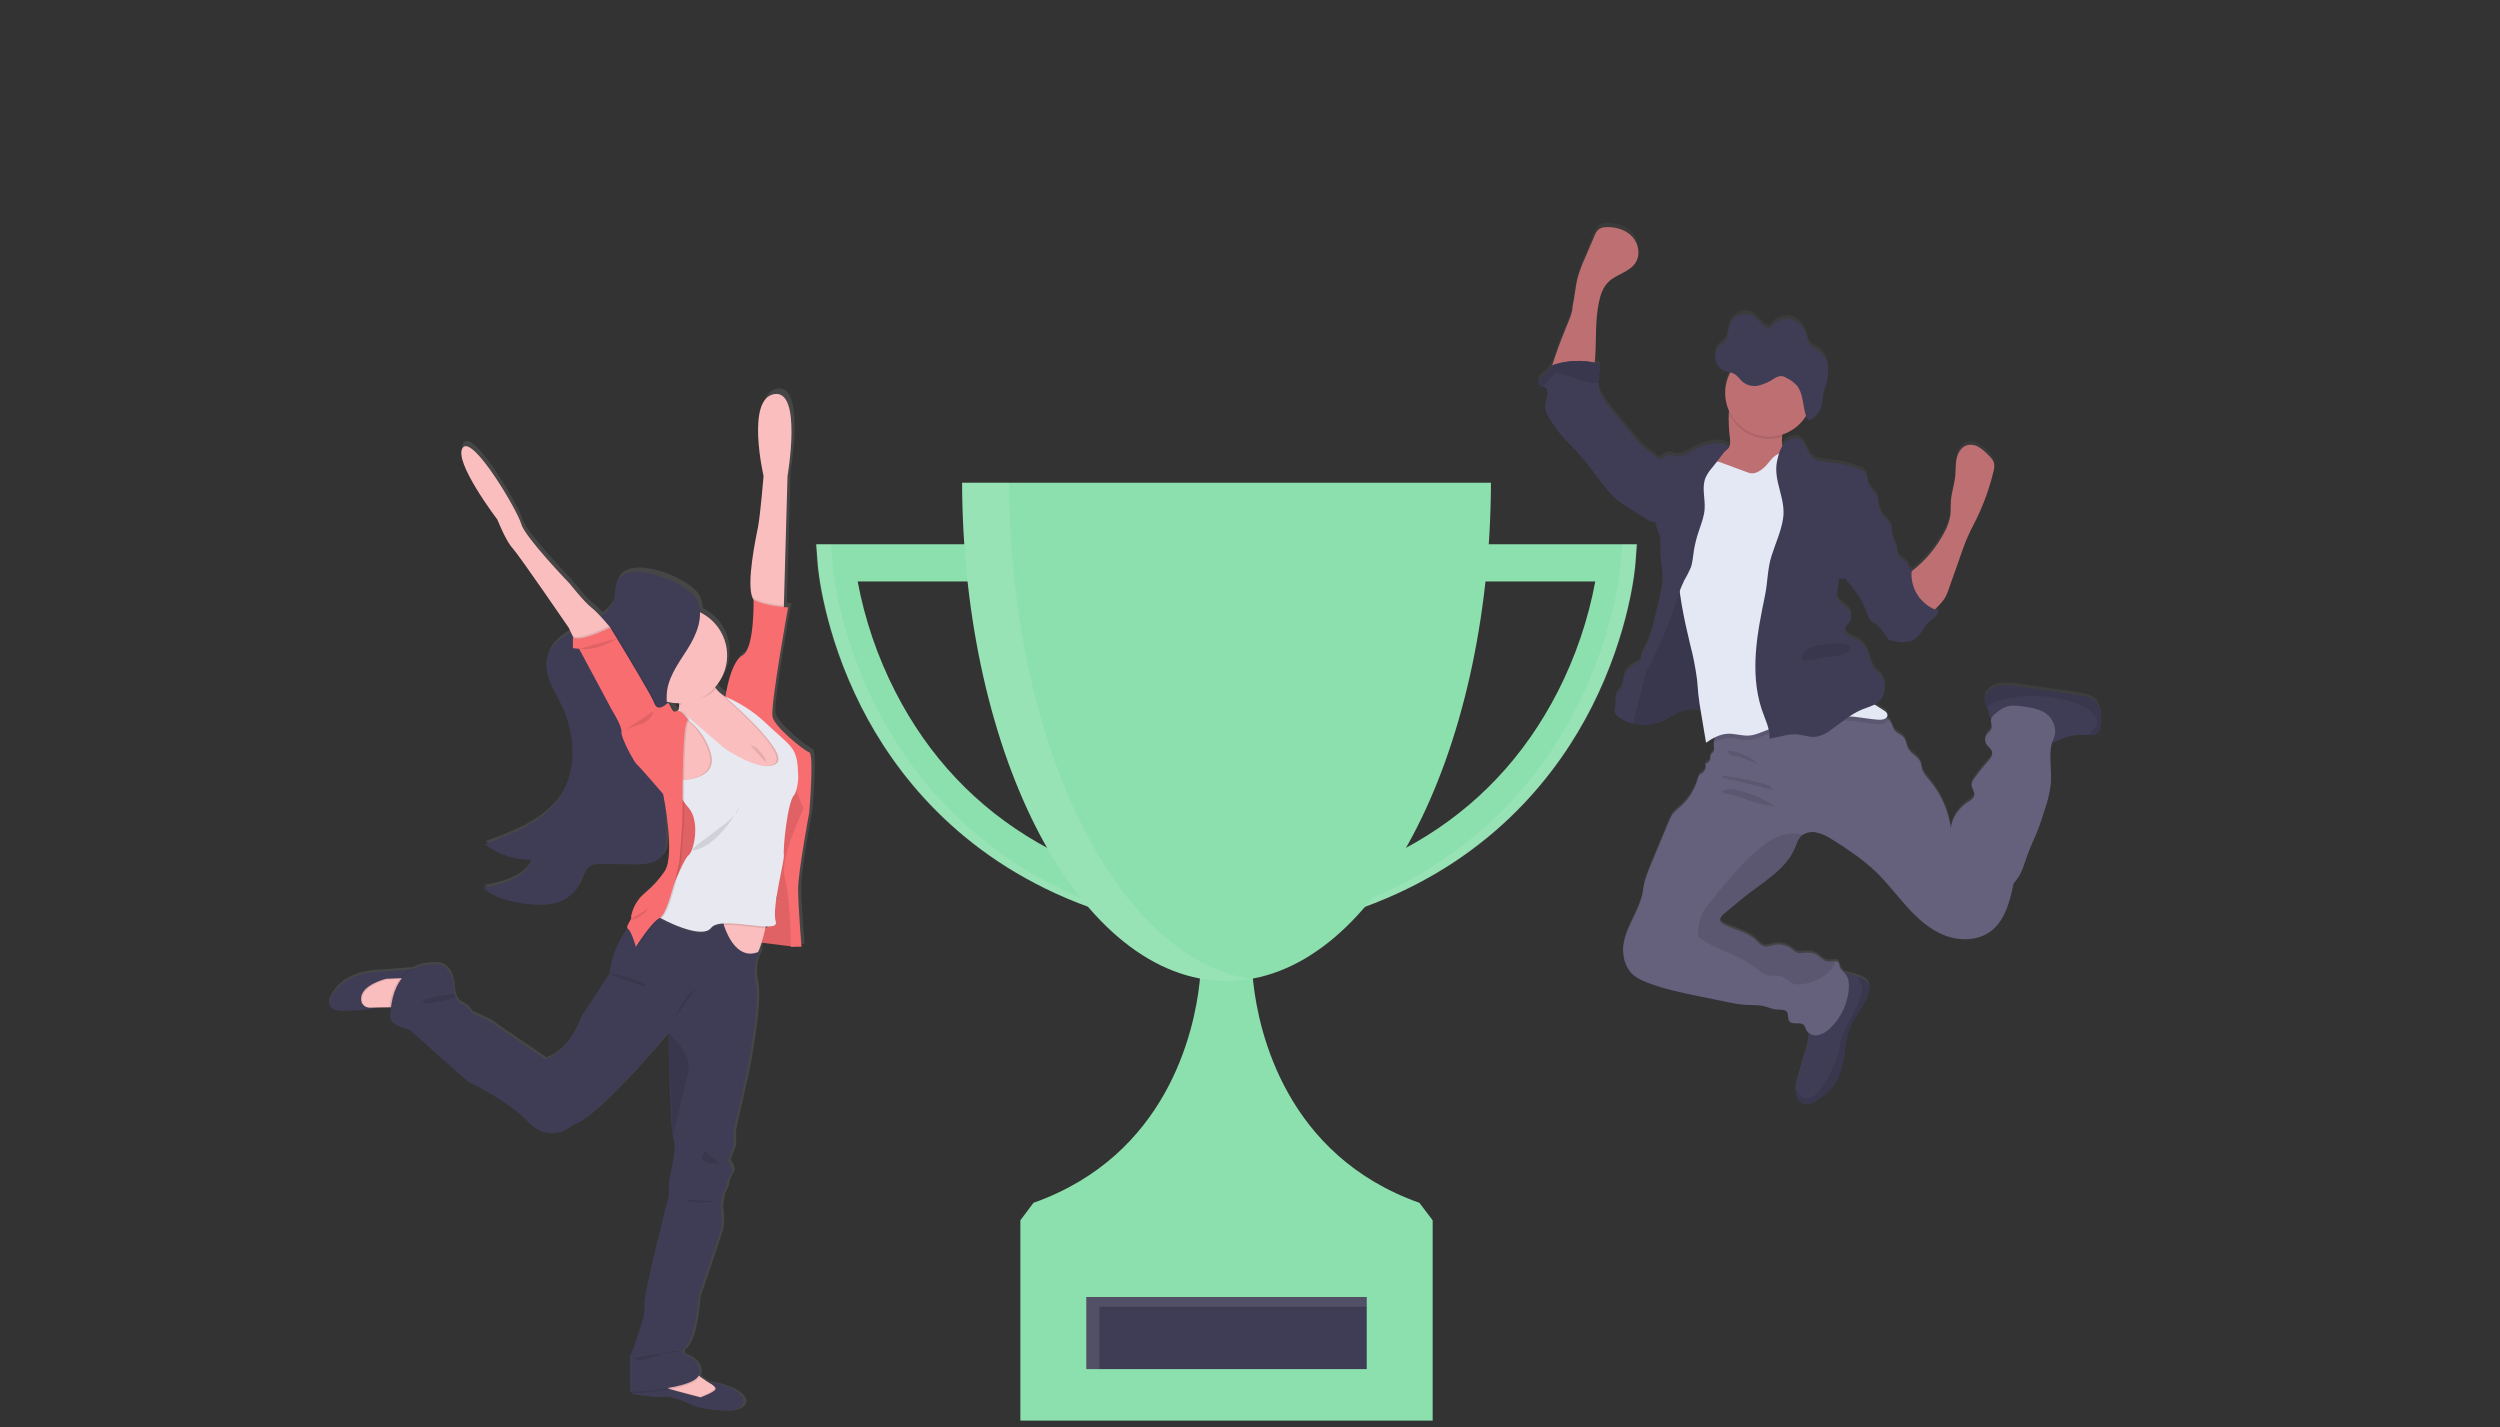<svg width="1144" height="653" viewBox="0 0 1144 653" fill="none" xmlns="http://www.w3.org/2000/svg">
<rect x="0" y="0" width="1144" height="653" fill="#333333" stroke="none"/>
<g id="undraw_winners_ao2o 1">
<g id="boy">
<path id="Vector" d="M958.536 319.433C957.107 318.335 955.432 317.601 953.656 317.293C951.786 316.863 949.876 316.593 947.976 316.293L923.356 312.743C920.871 312.282 918.336 312.147 915.816 312.343C914.552 312.447 913.321 312.801 912.195 313.384C911.069 313.968 910.07 314.77 909.256 315.743C908.523 316.648 908.12 317.778 908.116 318.943C908.253 320.116 908.635 321.247 909.236 322.263C909.475 322.738 909.678 323.229 909.846 323.733C910.082 324.864 910.376 325.982 910.726 327.083C910.835 327.321 910.977 327.543 911.146 327.743C911.151 327.8 911.151 327.856 911.146 327.913C910.876 329.293 911.746 330.733 911.356 332.063C911.016 333.203 909.906 333.893 909.206 334.843C908.739 335.517 908.481 336.313 908.463 337.133C908.445 337.953 908.669 338.759 909.106 339.453C909.856 340.613 911.216 341.403 911.606 342.733C912.116 344.483 910.736 346.173 909.506 347.523C907.243 350.008 905.152 352.644 903.246 355.413C902.711 356.094 902.366 356.905 902.246 357.763C902.136 359.503 903.806 361.033 903.516 362.763C903.286 364.123 901.956 364.953 900.806 365.763C896.556 368.563 893.146 373.063 892.806 378.153C891.715 370.055 888.36 362.429 883.126 356.153C881.696 354.433 880.126 352.703 879.536 350.523C879.316 349.653 879.276 348.723 878.976 347.883C877.976 345.233 874.796 344.093 873.406 341.653C872.406 339.933 872.406 337.723 871.166 336.213C869.926 334.703 867.976 334.363 866.906 332.903C866.372 331.914 865.917 330.884 865.546 329.823C865.098 328.958 864.466 328.2 863.696 327.603C863.549 327.485 863.395 327.375 863.236 327.273C863.402 327.124 863.535 326.943 863.627 326.739C863.718 326.536 863.766 326.316 863.766 326.093C863.766 324.923 862.606 324.153 861.596 323.573C860.296 322.833 859.026 322.033 857.786 321.203C859.139 320.573 860.311 319.614 861.196 318.413C862.306 316.622 862.765 314.503 862.496 312.413C862.428 310.726 861.798 309.111 860.706 307.823C860.076 307.153 859.286 306.673 858.626 306.043C856.916 304.373 856.336 301.903 855.626 299.623C854.686 296.623 853.216 293.473 850.476 291.883C849.156 291.113 847.616 290.753 846.326 289.943C845.036 289.133 843.956 287.603 844.406 286.133C844.706 285.133 845.636 284.443 846.266 283.593C847.018 282.494 847.307 281.143 847.069 279.832C846.831 278.522 846.087 277.358 844.996 276.593C844.256 276.123 843.346 275.713 843.196 274.853C842.617 274.703 842.093 274.392 841.682 273.957C841.272 273.522 840.993 272.98 840.876 272.393C840.651 271.217 840.651 270.009 840.876 268.833C841.136 266.973 841.393 265.12 841.646 263.273C842.087 263.456 842.559 263.55 843.036 263.55C843.513 263.55 843.986 263.456 844.426 263.273C845.292 264.677 846.297 265.991 847.426 267.193C850.471 270.789 852.843 274.905 854.426 279.343C854.996 280.943 855.576 282.733 857.056 283.583C857.566 283.873 858.146 284.023 858.646 284.333C859.263 284.763 859.792 285.306 860.206 285.933C861.406 287.523 862.606 289.103 863.796 290.693L863.856 290.933C863.889 291.074 863.943 291.209 864.016 291.333C864.238 291.582 864.545 291.739 864.876 291.773C868.556 292.623 872.686 293.403 875.876 291.393C878.756 289.593 880.016 286.033 882.456 283.653C884.186 281.963 886.636 280.653 887.126 278.273C886.542 278.093 885.968 277.883 885.406 277.643C885.906 277.143 886.406 276.563 887.086 275.903C888.074 274.936 888.965 273.874 889.746 272.733C890.59 271.325 891.262 269.821 891.746 268.253C893.673 262.76 895.606 257.263 897.546 251.763C898.466 249.163 899.386 246.543 900.546 244.013C901.746 241.273 903.166 238.643 904.476 235.953C907.857 228.957 910.466 221.614 912.256 214.053C912.574 213.021 912.679 211.936 912.566 210.863C912.286 209.133 910.976 207.773 909.726 206.543C908.469 205.182 907.037 203.995 905.466 203.013C904.678 202.523 903.799 202.194 902.883 202.046C901.966 201.899 901.029 201.935 900.126 202.153C897.566 202.903 895.956 205.523 895.366 208.153C894.776 210.783 894.996 213.493 894.746 216.153C894.386 220.003 893.066 223.723 892.746 227.583C892.576 229.813 892.746 232.073 892.476 234.303C891.984 237.221 890.968 240.027 889.476 242.583C886.233 248.68 881.843 254.092 876.546 258.523C875.936 259.033 875.306 259.523 874.706 260.073C874.706 259.643 874.776 259.203 874.836 258.773C874.401 258.886 873.976 259.037 873.566 259.223C873.617 258.718 873.566 258.208 873.416 257.723C872.616 255.333 869.056 254.723 868.416 252.293C868.31 251.692 868.253 251.083 868.246 250.473C868.036 248.343 866.586 246.543 866.086 244.473C865.626 242.563 865.976 240.473 865.086 238.703C864.328 237.596 863.434 236.588 862.426 235.703C861.225 234.331 860.359 232.698 859.896 230.933C859.766 230.443 859.646 229.933 859.506 229.443C859.658 228.333 859.535 227.203 859.146 226.153C858.236 223.893 855.886 222.443 855.036 220.153C854.376 218.373 854.666 216.153 853.416 214.773C852.752 214.114 851.939 213.623 851.046 213.343C846.47 211.561 841.667 210.426 836.776 209.973C834.036 209.723 831.016 209.583 829.056 207.653C826.766 205.413 826.656 201.383 823.976 199.653C821.616 198.123 818.276 199.253 816.446 201.403C816.171 201.719 815.917 202.053 815.686 202.403C815.352 201.063 815.281 199.67 815.476 198.303C815.476 197.963 815.546 197.613 815.576 197.303C820.092 195.827 823.934 192.793 826.416 188.743C826.416 188.743 826.416 188.743 826.416 188.803L826.536 189.113C826.826 189.843 827.286 190.543 827.966 190.623C828.419 190.618 828.856 190.459 829.206 190.173C829.81 189.754 830.366 189.271 830.866 188.733C831.12 188.453 831.36 188.163 831.586 187.863C832.047 187.238 832.443 186.568 832.766 185.863C833.263 184.802 833.6 183.673 833.766 182.513C833.946 181.353 833.966 180.163 834.166 179.003C834.353 178.105 834.597 177.22 834.896 176.353C834.996 176.063 835.096 175.773 835.186 175.483C835.276 175.193 835.406 174.803 835.506 174.483C836.132 172.426 836.469 170.292 836.506 168.143C836.506 167.783 836.506 167.423 836.506 167.063C836.47 165.66 836.154 164.279 835.577 162.999C835 161.72 834.174 160.569 833.146 159.613C831.426 158.203 829.146 157.613 827.886 155.703C827.066 154.423 826.886 152.773 826.406 151.273C825.888 149.478 824.876 147.864 823.487 146.614C822.098 145.365 820.386 144.529 818.546 144.203C816.331 143.96 814.106 144.572 812.326 145.913L812.186 146.023C811.195 146.78 810.354 147.716 809.706 148.783C808.385 148.419 807.175 147.732 806.186 146.783C805.186 145.853 804.416 144.683 803.406 143.783C802.462 142.919 801.304 142.323 800.051 142.06C798.799 141.796 797.499 141.873 796.286 142.283C795.037 142.783 793.925 143.572 793.04 144.586C792.155 145.599 791.524 146.808 791.196 148.113C790.646 150.173 790.746 152.543 789.596 154.263C788.706 155.603 787.246 156.263 786.226 157.483C785.593 158.255 785.16 159.173 784.966 160.153C784.845 160.701 784.788 161.262 784.796 161.823C784.796 162.073 784.796 162.323 784.856 162.563C784.856 162.563 784.856 162.643 784.856 162.683C784.892 162.957 784.949 163.228 785.026 163.493C785.311 164.507 785.82 165.443 786.516 166.233C787.176 166.989 788.001 167.584 788.926 167.973C789.305 168.12 789.692 168.244 790.086 168.343L791.276 168.613L791.696 168.713C790.26 171.409 789.463 174.399 789.366 177.453C789.269 180.506 789.874 183.541 791.136 186.323C791.136 186.603 791.066 186.883 791.036 187.163C790.873 191.101 791.047 195.045 791.556 198.953C791.696 200.503 791.776 202.213 790.826 203.443C790.394 203.927 789.907 204.36 789.376 204.733C789.916 204.033 790.466 203.343 791.026 202.653C789.616 201.233 787.386 201.053 785.386 201.193C781.516 201.482 777.758 202.63 774.386 204.553C772.146 205.843 769.846 207.553 767.286 207.253C765.776 207.083 764.286 206.253 762.816 206.653C761.99 206.991 761.218 207.449 760.526 208.013C759.979 208.405 759.319 208.609 758.646 208.593C757.076 206.663 754.646 205.353 752.766 203.783C750.627 201.878 748.668 199.779 746.916 197.513C743.676 193.603 740.446 189.683 737.266 185.733C734.586 182.413 731.836 178.823 731.366 174.573C731.318 174.151 731.295 173.727 731.296 173.303C731.361 171.284 731.616 169.275 732.056 167.303C732.175 166.827 732.175 166.329 732.056 165.853C731.756 164.853 730.606 164.483 729.616 164.263C729.746 163.493 729.836 162.703 729.886 161.953C730.446 153.353 729.836 144.613 731.656 136.193C732.346 132.953 733.476 129.673 735.806 127.323C739.456 123.633 745.566 122.743 748.366 118.373C750.706 114.733 749.776 109.583 746.836 106.373C743.896 103.163 739.366 101.853 735.056 102.013C733.847 101.971 732.653 102.292 731.626 102.933C730.667 103.785 729.949 104.875 729.546 106.093L725.256 116.523C724.013 119.238 722.963 122.039 722.116 124.903C720.916 129.283 720.646 133.903 719.696 138.323C719.696 141.723 717.506 145.963 716.306 149.093C714.966 152.613 713.516 156.093 712.306 159.683C712.006 160.583 710.956 163.253 710.306 165.683C710.061 165.826 709.832 165.997 709.626 166.193C709.104 166.862 708.63 167.567 708.206 168.303C707.296 169.503 705.816 170.143 704.816 171.303C703.816 172.463 703.606 174.593 704.996 175.173C705.278 175.268 705.57 175.332 705.866 175.363C706.048 175.378 706.229 175.408 706.406 175.453C707.906 175.873 708.496 177.763 708.276 179.323C708.056 180.883 707.276 182.323 707.146 183.883C706.876 186.643 708.496 189.213 710.056 191.533C711.671 194.048 713.455 196.45 715.396 198.723C716.806 200.303 718.396 201.723 719.816 203.243C725.226 208.803 729.526 215.303 734.386 221.343C736.135 223.623 738.123 225.708 740.316 227.563C741.749 228.683 743.248 229.715 744.806 230.653L753.166 235.953C754.114 236.648 755.187 237.154 756.326 237.443C756.698 237.493 757.075 237.493 757.446 237.443C757.496 237.693 757.536 237.933 757.596 238.183C758.246 240.803 759.676 243.183 759.836 245.853C759.996 248.523 759.756 251.253 759.946 253.953C760.126 256.443 760.676 258.953 760.816 261.403C761.096 266.123 759.936 270.783 758.816 275.403C757.126 282.163 756.106 289.063 752.816 295.193C751.896 296.883 750.816 298.603 750.816 300.533C750.816 300.763 750.816 301.003 750.876 301.233L749.376 302.083C748.936 302.333 748.496 302.583 748.096 302.843C746.196 304.083 744.166 305.453 743.386 307.593C742.756 309.323 743.046 311.303 742.286 312.983C742.25 313.058 742.21 313.132 742.166 313.203C741.366 314.763 739.776 315.923 739.416 317.633C739.146 318.943 739.666 320.333 739.416 321.633C739.416 321.633 739.416 321.633 739.416 321.683C739.189 322.336 739.008 323.004 738.876 323.683C738.866 323.905 738.886 324.127 738.936 324.343C739.127 325.101 739.546 325.781 740.136 326.293C740.496 326.639 740.888 326.95 741.306 327.223C741.733 327.503 742.173 327.763 742.626 328.003L742.886 328.143C743.266 328.343 743.646 328.533 744.036 328.713L744.296 328.823C744.746 329.023 745.206 329.203 745.666 329.363L745.986 329.463C746.346 329.583 746.716 329.693 747.086 329.783L747.336 329.863L747.566 329.913L748.566 330.123L748.936 330.193C749.376 330.266 749.826 330.326 750.286 330.373H750.686C751.026 330.373 751.356 330.423 751.686 330.433H752.156C752.506 330.433 752.846 330.433 753.156 330.433H753.516C753.986 330.433 754.456 330.363 754.926 330.303H755.076C755.496 330.243 755.916 330.173 756.336 330.083L756.656 330.013C757.046 329.923 757.436 329.833 757.826 329.713L758.036 329.653C758.506 329.513 758.976 329.363 759.436 329.183C761.028 328.529 762.572 327.764 764.056 326.893C765.056 326.343 766.056 325.783 767.056 325.273C767.798 324.899 768.559 324.565 769.336 324.273C771.228 323.465 773.285 323.122 775.336 323.273C776.349 323.411 777.351 323.615 778.336 323.883C778.336 323.993 778.336 324.103 778.336 324.213C779.15 329.013 779.953 333.813 780.746 338.613C782.055 337.671 783.44 336.838 784.886 336.123C784.616 336.848 784.438 337.604 784.356 338.373C784.296 338.968 784.296 339.568 784.356 340.163C784.446 341.113 784.646 342.163 784.076 342.913C783.726 343.373 783.076 343.633 782.886 344.153C782.747 344.685 782.713 345.238 782.786 345.783C782.745 346.405 782.482 346.991 782.046 347.435C781.609 347.879 781.027 348.152 780.406 348.203C780.693 349.008 780.699 349.886 780.425 350.695C780.151 351.504 779.613 352.198 778.896 352.663C778.478 352.864 778.088 353.12 777.736 353.423C777.394 353.865 777.164 354.383 777.066 354.933C775.745 359.885 773.027 364.353 769.236 367.803C767.814 368.92 766.517 370.188 765.366 371.583C764.655 372.664 764.068 373.821 763.616 375.033C760.95 381.553 758.243 388.076 755.496 394.603C753.976 398.253 752.496 401.963 752.016 405.893C750.816 416.673 741.216 425.813 743.016 436.513C743.38 439.186 744.458 441.711 746.136 443.823C748.136 446.233 751.136 447.613 754.136 448.733C761.846 451.733 769.976 453.373 778.076 455.023L790.796 457.633C793.292 458.207 795.825 458.608 798.376 458.833C801.446 459.043 804.596 458.753 807.586 459.533C809.436 460.013 811.206 460.903 813.116 461.003C814.756 461.093 816.776 460.743 817.746 462.083C818.716 463.423 817.966 465.193 818.886 466.383C820.366 468.273 823.976 466.383 825.586 468.163C826.026 468.847 826.363 469.591 826.586 470.373C826.831 470.856 827.171 471.285 827.586 471.633C827.684 472.197 827.724 472.77 827.706 473.343C827.498 475.665 827.014 477.955 826.266 480.163C825.066 484.223 823.87 488.286 822.676 492.353C822.221 493.789 821.886 495.261 821.676 496.753C821.601 497.478 821.601 498.208 821.676 498.933C821.886 501.143 823.156 503.423 825.266 504.143C826.903 504.576 828.644 504.361 830.126 503.543C831.557 502.796 832.899 501.89 834.126 500.843C836.34 499.168 838.286 497.165 839.896 494.903C844.896 487.423 843.276 477.303 846.786 469.033C849.116 463.513 853.656 459.033 855.166 453.213C855.52 452.106 855.561 450.922 855.286 449.793C854.656 447.793 852.526 446.653 850.536 445.933H850.446C848.812 445.351 847.142 444.873 845.446 444.503C845.026 444.413 844.596 444.343 844.166 444.273C843.215 443.499 842.458 442.512 841.956 441.393C841.878 440.798 841.72 440.216 841.486 439.663C841.327 439.425 841.114 439.228 840.863 439.089C840.613 438.949 840.333 438.872 840.046 438.863C839.046 438.763 837.706 439.123 836.616 439.043C834.386 438.883 832.906 436.693 830.906 435.683C828.906 434.673 826.736 434.923 824.606 435.073C823.844 435.177 823.07 435.13 822.326 434.933C821.438 434.524 820.626 433.966 819.926 433.283C818.695 432.325 817.259 431.667 815.73 431.36C814.201 431.052 812.621 431.105 811.116 431.513C810.159 431.899 809.146 432.129 808.116 432.193C806.166 432.083 804.786 430.343 803.346 429.023C799.406 425.413 793.796 424.463 789.016 422.093C788.285 421.821 787.675 421.296 787.296 420.613C786.746 419.253 787.986 417.893 789.106 416.963L797.326 410.133C806.326 402.653 817.576 397.023 821.756 386.053C822.192 384.582 822.868 383.194 823.756 381.943C824.08 381.561 824.453 381.225 824.866 380.943C826.685 379.765 828.888 379.335 831.016 379.743C833.61 380.323 836.067 381.396 838.256 382.903C841.836 385.07 845.32 387.403 848.706 389.903C852.061 392.3 855.251 394.92 858.256 397.743C863.506 402.743 867.876 408.673 872.766 414.063C877.656 419.453 883.246 424.483 890.036 427.063C896.826 429.643 905.036 429.533 910.866 425.203C917.596 420.203 919.756 411.263 921.456 403.063C925.206 399.443 926.336 393.933 928.166 389.063C929.316 385.973 930.786 383.063 932.026 379.983C933.506 376.363 934.666 372.623 935.826 368.893C937.141 365.147 938.033 361.267 938.486 357.323C938.966 351.093 937.296 344.463 939.046 338.613C941.356 338.103 943.456 336.803 945.726 336.043C949.106 334.933 952.726 335.113 956.306 335.133H956.536C957.77 335.264 959.011 334.971 960.056 334.303C961.256 333.303 961.446 331.593 961.506 330.043C961.646 326.213 961.406 321.913 958.536 319.433ZM813.646 148.853C812.82 149.058 811.964 149.118 811.116 149.033L813.646 148.853Z" fill="url(#paint0_linear)"/>
<path id="Vector_2" d="M817.586 212.113C816.375 213.141 814.956 213.895 813.426 214.323L806.336 216.863C802.486 218.243 798.466 219.633 794.406 219.133C792.136 218.853 782.406 217.423 780.936 215.653C778.696 212.913 786.546 208.883 789.226 206.573C789.834 206.136 790.396 205.641 790.906 205.093C791.906 203.873 791.776 202.163 791.636 200.623C791.128 196.722 790.954 192.784 791.116 188.853C791.194 187.916 791.328 186.984 791.516 186.063C792.516 181.463 796.796 183.143 800.176 184.363C804.245 185.685 808.179 187.389 811.926 189.453C813.068 190.041 814.06 190.883 814.826 191.913C816.306 194.153 815.716 197.093 815.476 199.913C815.266 202.103 815.276 204.203 816.646 205.793C817.336 206.401 817.968 207.07 818.536 207.793C818.856 208.521 818.937 209.331 818.766 210.108C818.595 210.884 818.182 211.587 817.586 212.113Z" fill="#BE6F72"/>
<path id="Vector_3" d="M719.646 140.043C720.646 135.613 720.866 131.043 722.066 126.653C722.913 123.799 723.963 121.008 725.206 118.303L729.616 108.013C730.02 106.798 730.737 105.711 731.696 104.863C732.725 104.226 733.917 103.906 735.126 103.943C739.436 103.783 743.966 105.123 746.906 108.293C749.846 111.463 750.776 116.593 748.436 120.223C745.636 124.593 739.526 125.473 735.876 129.153C733.546 131.503 732.416 134.773 731.726 138.003C729.906 146.403 730.516 155.113 729.956 163.693C729.776 166.363 729.256 169.413 726.956 170.793C725.566 171.474 724.02 171.774 722.476 171.663L715.916 171.773C714.816 171.773 710.826 172.463 710.096 171.633C708.816 170.183 711.736 162.963 712.266 161.353C713.446 157.783 714.896 154.303 716.266 150.793C717.456 147.663 719.646 143.433 719.646 140.043Z" fill="#BE6F72"/>
<path id="Vector_4" d="M855.096 454.203C853.586 459.983 849.046 464.483 846.716 469.993C843.206 478.243 844.786 488.333 839.826 495.793C838.217 498.059 836.272 500.065 834.056 501.743C832.828 502.787 831.487 503.69 830.056 504.433C828.574 505.251 826.833 505.466 825.196 505.033C823.086 504.313 821.816 502.033 821.606 499.833C821.531 499.112 821.531 498.384 821.606 497.663C821.816 496.174 822.151 494.706 822.606 493.273C823.806 489.226 825.003 485.173 826.196 481.113C826.943 478.911 827.426 476.629 827.636 474.313C827.766 471.793 826.166 468.513 826.846 466.163C827.156 465.103 828.316 464.163 828.846 463.273C829.599 461.992 830.177 460.617 830.566 459.183C831.386 456.393 831.946 453.413 833.666 451.063C834.788 449.669 836.101 448.441 837.566 447.413C838.647 446.465 839.914 445.753 841.286 445.323C842.617 445.089 843.984 445.154 845.286 445.513C846.983 445.875 848.653 446.35 850.286 446.933H850.376C852.376 447.653 854.496 448.763 855.126 450.783C855.432 451.904 855.422 453.088 855.096 454.203Z" fill="#3F3D56"/>
<path id="Vector_5" d="M961.496 331.263C961.436 332.813 961.246 334.543 960.046 335.513C959.001 336.181 957.76 336.474 956.526 336.343H956.256C952.686 336.343 949.056 336.143 945.676 337.253C943.106 338.103 940.746 339.663 938.066 339.973C934.376 340.393 930.906 338.373 927.636 336.613C924.557 334.954 921.397 333.452 918.166 332.113C916.046 331.243 911.716 330.683 910.696 328.363C910.347 327.265 910.053 326.15 909.816 325.023C909.648 324.519 909.445 324.028 909.206 323.553C908.606 322.54 908.225 321.412 908.086 320.243C908.09 319.078 908.492 317.948 909.226 317.043C910.042 316.077 911.041 315.282 912.165 314.704C913.289 314.126 914.516 313.775 915.776 313.673C918.296 313.477 920.831 313.612 923.316 314.073L947.936 317.613C949.836 317.883 951.746 318.153 953.616 318.613C955.392 318.921 957.067 319.655 958.496 320.753C961.406 323.193 961.646 327.483 961.496 331.263Z" fill="#3F3D56"/>
<path id="Vector_6" d="M939.856 337.663C936.856 343.993 939.016 351.483 938.476 358.483C938.023 362.417 937.131 366.288 935.816 370.023C934.656 373.743 933.496 377.473 932.016 381.083C930.776 384.083 929.306 387.083 928.156 390.143C926.326 395.023 925.156 400.513 921.446 404.143C919.746 412.323 917.586 421.263 910.856 426.223C905.006 430.543 896.856 430.693 890.026 428.083C883.196 425.473 877.646 420.473 872.756 415.083C867.866 409.693 863.496 403.823 858.246 398.803C855.237 395.979 852.04 393.363 848.676 390.973C845.29 388.513 841.806 386.2 838.226 384.033C836.035 382.533 833.578 381.464 830.986 380.883C828.858 380.475 826.655 380.905 824.836 382.083C824.423 382.365 824.05 382.701 823.726 383.083C822.836 384.329 822.16 385.715 821.726 387.183C817.526 398.123 806.256 403.743 797.256 411.203L789.036 418.013C787.916 418.943 786.676 420.303 787.226 421.653C787.605 422.336 788.215 422.861 788.946 423.133C793.726 425.493 799.336 426.443 803.276 430.043C804.716 431.363 806.096 433.103 808.046 433.203C809.076 433.143 810.089 432.916 811.046 432.533C812.551 432.126 814.129 432.073 815.658 432.378C817.186 432.684 818.623 433.339 819.856 434.293C820.556 434.976 821.368 435.534 822.256 435.943C823 436.14 823.774 436.187 824.536 436.083C826.666 435.933 828.926 435.743 830.836 436.693C832.746 437.643 834.316 439.883 836.546 440.043C837.636 440.123 838.936 439.763 839.976 439.863C840.263 439.872 840.543 439.949 840.793 440.089C841.044 440.228 841.257 440.425 841.416 440.663C841.65 441.213 841.808 441.791 841.886 442.383C842.296 443.793 843.676 444.653 844.576 445.813C845.956 447.593 846.156 450.013 846.016 452.263C845.563 459.298 842.428 465.892 837.256 470.683C835.788 472.184 833.916 473.226 831.866 473.683C830.84 473.898 829.772 473.784 828.814 473.359C827.856 472.934 827.056 472.218 826.526 471.313C826.303 470.534 825.966 469.793 825.526 469.113C823.916 467.343 820.306 469.223 818.826 467.333C817.906 466.153 818.566 464.263 817.686 463.043C816.806 461.823 814.686 462.043 813.056 461.973C811.146 461.873 809.376 460.973 807.526 460.503C804.526 459.723 801.386 460.013 798.316 459.803C795.765 459.578 793.232 459.177 790.736 458.603L778.016 456.003C769.916 454.353 761.786 452.683 754.076 449.733C751.126 448.613 748.156 447.233 746.076 444.833C744.4 442.724 743.322 440.202 742.956 437.533C741.146 426.863 750.746 417.743 751.956 406.993C752.386 403.073 753.956 399.373 755.436 395.733C758.15 389.226 760.856 382.716 763.556 376.203C763.993 374.99 764.563 373.83 765.256 372.743C766.407 371.351 767.704 370.087 769.126 368.973C772.916 365.534 775.634 361.076 776.956 356.133C777.054 355.583 777.284 355.065 777.626 354.623C777.981 354.326 778.37 354.074 778.786 353.873C779.501 353.408 780.038 352.716 780.312 351.909C780.585 351.102 780.58 350.227 780.296 349.423C780.917 349.372 781.499 349.099 781.936 348.655C782.372 348.211 782.635 347.625 782.676 347.003C782.603 346.462 782.637 345.911 782.776 345.383C783.016 344.863 783.616 344.603 783.966 344.143C784.536 343.393 784.336 342.343 784.246 341.403C784.186 340.808 784.186 340.208 784.246 339.613C784.465 337.495 785.412 335.52 786.926 334.023C789.316 331.673 792.716 332.283 796.016 331.723C799.308 331.012 802.523 329.984 805.616 328.653C814.293 325.234 823.429 323.121 832.726 322.383C842.069 321.648 851.453 323.143 860.106 326.743C861.365 327.253 862.552 327.925 863.636 328.743C864.406 329.336 865.037 330.091 865.486 330.953C865.855 332.012 866.31 333.038 866.846 334.023C867.916 335.483 869.936 335.953 871.106 337.333C872.276 338.713 872.376 341.043 873.346 342.753C874.736 345.193 877.956 346.323 878.916 348.973C879.216 349.813 879.256 350.733 879.476 351.603C880.016 353.783 881.636 355.503 883.066 357.223C888.309 363.493 891.665 371.122 892.746 379.223C893.066 374.153 896.476 369.663 900.746 366.863C901.896 366.113 903.226 365.283 903.456 363.923C903.746 362.203 902.076 360.673 902.186 358.923C902.308 358.069 902.653 357.261 903.186 356.583C905.092 353.821 907.184 351.191 909.446 348.713C910.676 347.363 912.056 345.713 911.546 343.933C911.156 342.603 909.796 341.823 909.046 340.663C908.609 339.971 908.385 339.166 908.402 338.348C908.42 337.53 908.679 336.735 909.146 336.063C909.846 335.113 910.956 334.423 911.296 333.293C911.686 331.963 910.816 330.523 911.086 329.153C911.452 328.056 912.178 327.115 913.146 326.483C914.473 325.275 915.981 324.283 917.616 323.543C920.256 322.543 923.196 322.913 925.996 323.303C930.676 323.953 935.926 324.953 938.566 328.873C940.256 331.323 941.116 335.043 939.856 337.663Z" fill="#65617D"/>
<path id="Vector_7" opacity="0.1" d="M961.496 331.263C961.436 332.813 961.246 334.543 960.046 335.513C959.001 336.181 957.76 336.474 956.526 336.343H956.256C956.666 334.263 959.196 333.073 959.636 330.963C959.712 330.315 959.653 329.658 959.464 329.034C959.274 328.409 958.959 327.83 958.536 327.333C956.396 324.443 952.956 322.843 949.536 321.673C939.874 318.36 929.524 317.586 919.476 319.423C916.744 319.868 914.086 320.686 911.576 321.853C910.745 322.373 909.943 322.941 909.176 323.553C908.576 322.54 908.195 321.412 908.056 320.243C908.06 319.078 908.462 317.948 909.196 317.043C910.012 316.077 911.011 315.282 912.135 314.704C913.259 314.126 914.486 313.775 915.746 313.673C918.266 313.477 920.801 313.612 923.286 314.073L947.906 317.613C949.806 317.883 951.716 318.153 953.586 318.613C955.362 318.921 957.037 319.655 958.466 320.753C961.406 323.193 961.646 327.483 961.496 331.263Z" fill="black"/>
<path id="Vector_8" opacity="0.1" d="M855.096 454.203C853.586 459.983 849.046 464.483 846.716 469.993C843.206 478.243 844.786 488.333 839.826 495.793C838.217 498.059 836.272 500.065 834.056 501.743C832.828 502.787 831.487 503.69 830.056 504.433C828.574 505.251 826.833 505.466 825.196 505.033C823.086 504.313 821.816 502.033 821.606 499.833C821.531 499.112 821.531 498.384 821.606 497.663L821.666 497.823C822.536 499.923 823.956 502.123 826.196 502.493C827.037 502.554 827.881 502.44 828.676 502.16C829.471 501.879 830.2 501.438 830.816 500.863C834.116 498.213 836.036 494.263 837.866 490.453C839.298 487.706 840.432 484.812 841.246 481.823C841.646 480.123 841.836 478.383 842.246 476.683C844.146 468.423 850.616 461.683 852.046 453.313C852.163 452.737 852.19 452.147 852.126 451.563C851.938 450.801 851.648 450.068 851.266 449.383C850.919 448.609 850.664 447.797 850.506 446.963C852.506 447.683 854.626 448.793 855.256 450.813C855.515 451.936 855.459 453.109 855.096 454.203Z" fill="black"/>
<path id="Vector_9" opacity="0.1" d="M839.996 439.863C839.071 442.283 837.513 444.41 835.486 446.023C832.639 448.192 829.306 449.634 825.776 450.223C824.133 450.642 822.409 450.621 820.776 450.163C818.556 449.393 816.956 447.313 814.686 446.713C813.066 446.273 811.326 446.663 809.686 446.423C806.736 446.013 804.446 443.763 802.066 441.963C794.776 436.483 785.206 434.713 777.916 429.233C777.592 429.034 777.323 428.755 777.136 428.423C776.997 428.064 776.945 427.676 776.986 427.293C777.013 423.969 777.76 420.69 779.176 417.683C780.336 415.585 781.717 413.617 783.296 411.813C789.826 403.813 796.386 395.753 804.206 389.003C807.486 386.173 811.066 383.533 815.206 382.253C817.506 381.543 822.046 380.873 824.846 382.073C824.433 382.355 824.06 382.691 823.736 383.073C822.846 384.319 822.17 385.705 821.736 387.173C817.526 398.123 806.256 403.743 797.256 411.203L789.036 418.013C787.916 418.943 786.676 420.303 787.226 421.653C787.605 422.336 788.215 422.861 788.946 423.133C793.726 425.493 799.336 426.443 803.276 430.043C804.716 431.363 806.096 433.103 808.046 433.203C809.076 433.143 810.089 432.916 811.046 432.533C812.551 432.126 814.129 432.073 815.658 432.378C817.186 432.684 818.623 433.339 819.856 434.293C820.556 434.976 821.368 435.534 822.256 435.943C823 436.14 823.775 436.187 824.536 436.083C826.666 435.933 828.926 435.743 830.836 436.693C832.746 437.643 834.316 439.883 836.546 440.043C837.656 440.123 838.956 439.743 839.996 439.863Z" fill="black"/>
<path id="Vector_10" d="M748.026 304.143C746.126 305.363 744.106 306.743 743.326 308.863C742.686 310.593 742.986 312.573 742.216 314.253C741.446 315.933 739.716 317.103 739.336 318.903C739.066 320.213 739.596 321.593 739.336 322.903C739.11 323.584 738.926 324.279 738.786 324.983C738.686 326.473 739.966 327.683 741.216 328.513C743.878 330.244 746.908 331.327 750.063 331.674C753.219 332.021 756.412 331.624 759.386 330.513C762.056 329.513 764.466 327.883 767.026 326.603C769.523 325.165 772.378 324.471 775.256 324.603C776.906 324.783 778.486 325.383 780.136 325.603C780.951 325.764 781.793 325.724 782.589 325.487C783.385 325.25 784.112 324.823 784.706 324.243C785.216 323.539 785.558 322.729 785.706 321.873C787.096 316.383 786.466 310.563 785.146 305.043C783.826 299.523 781.826 294.213 780.416 288.723C779.416 284.653 778.646 280.483 776.976 276.633C775.306 272.783 772.496 269.203 768.566 267.733C768.256 267.581 767.905 267.535 767.566 267.603C767.314 267.708 767.091 267.873 766.916 268.083C763.808 271.377 761.465 275.318 760.056 279.623C758.486 284.413 758.056 289.493 756.616 294.303C755.996 296.303 755.196 298.983 753.616 300.513C752.036 302.043 749.816 302.993 748.026 304.143Z" fill="#3F3D56"/>
<path id="Vector_11" opacity="0.1" d="M785.736 321.843C785.569 322.702 785.21 323.512 784.686 324.213C784.093 324.795 783.367 325.223 782.57 325.458C781.773 325.694 780.93 325.73 780.116 325.563C778.476 325.363 776.896 324.753 775.246 324.563C772.368 324.43 769.512 325.124 767.016 326.563C764.456 327.843 762.016 329.433 759.366 330.463C755.49 331.933 751.255 332.174 747.236 331.153C745.102 330.617 743.074 329.724 741.236 328.513C739.976 327.693 738.706 326.513 738.806 324.983C738.946 324.282 739.13 323.591 739.356 322.913C739.616 321.603 739.096 320.223 739.356 318.913C739.736 317.113 741.476 315.913 742.236 314.253C742.996 312.593 742.706 310.603 743.336 308.873C744.116 306.743 746.146 305.373 748.046 304.143C749.946 302.913 752.206 301.973 753.726 300.483C753.923 300.251 754.1 300.004 754.256 299.743C755.352 298.052 756.157 296.19 756.636 294.233C758.106 289.413 758.506 284.343 760.066 279.543C761.481 275.241 763.827 271.305 766.936 268.013C767.103 267.798 767.324 267.633 767.576 267.533C767.914 267.464 768.265 267.506 768.576 267.653C772.496 269.133 775.306 272.713 776.986 276.563C778.666 280.413 779.376 284.563 780.426 288.643C781.826 294.133 783.836 299.463 785.156 304.973C786.476 310.483 787.126 316.343 785.736 321.843Z" fill="black"/>
<path id="Vector_12" opacity="0.1" d="M815.476 199.883C810.774 201.377 805.686 201.08 801.189 199.05C796.692 197.019 793.105 193.398 791.116 188.883C791.194 187.946 791.328 187.014 791.516 186.093C792.516 181.493 796.796 183.173 800.176 184.393C804.245 185.715 808.179 187.419 811.926 189.483C813.068 190.071 814.06 190.913 814.826 191.943C816.306 194.153 815.716 197.093 815.476 199.883Z" fill="black"/>
<path id="Vector_13" d="M809.436 199.823C820.482 199.823 829.436 190.869 829.436 179.823C829.436 168.777 820.482 159.823 809.436 159.823C798.391 159.823 789.436 168.777 789.436 179.823C789.436 190.869 798.391 199.823 809.436 199.823Z" fill="#BE6F72"/>
<path id="Vector_14" opacity="0.1" d="M863.706 329.283C863.706 330.943 861.456 331.473 859.786 331.383C853.786 331.033 847.916 329.383 841.976 329.883C834.466 330.563 827.566 334.713 820.036 335.093C817.136 335.243 814.186 334.813 811.326 335.343C807.626 336.033 804.326 338.283 800.556 338.603C797.286 338.883 794.056 337.653 790.786 337.783C788.5 337.919 786.271 338.554 784.256 339.643C784.475 337.525 785.422 335.55 786.936 334.053C789.326 331.703 792.726 332.313 796.026 331.753C799.318 331.043 802.533 330.014 805.626 328.683C814.303 325.264 823.439 323.151 832.736 322.413C842.074 321.67 851.454 323.154 860.106 326.743C861.365 327.253 862.552 327.925 863.636 328.743C863.691 328.918 863.715 329.1 863.706 329.283Z" fill="black"/>
<path id="Vector_15" d="M800.186 216.343L792.086 213.343L788.666 212.083C787.273 211.499 785.806 211.109 784.306 210.923C780.386 210.623 776.696 213.233 774.606 216.563C772.516 219.893 771.726 223.863 771.056 227.733C770.136 233.026 769.356 238.34 768.716 243.673C768.027 248.489 767.676 253.348 767.666 258.213C767.896 270.593 770.516 282.803 773.396 294.853C774.807 300.196 775.872 305.624 776.586 311.103C776.826 313.363 776.936 315.633 777.176 317.903C777.436 320.453 777.856 322.973 778.276 325.503L780.686 339.873C783.686 337.743 787.096 335.873 790.786 335.763C794.056 335.643 797.296 336.863 800.556 336.583C804.306 336.273 807.626 334.023 811.326 333.333C814.186 332.803 817.136 333.223 820.046 333.083C827.566 332.703 834.476 328.543 841.976 327.873C847.926 327.333 853.836 329.013 859.796 329.363C861.456 329.463 863.706 328.933 863.706 327.263C863.706 326.103 862.546 325.333 861.536 324.753C856.775 321.886 852.245 318.653 847.986 315.083C844.046 311.963 840.046 308.763 837.336 304.543C830.806 294.393 833.046 280.663 827.476 269.953C822.946 261.253 827.476 249.853 827.476 240.043C827.476 235.153 827.476 230.203 826.326 225.453C825.607 222.796 824.712 220.19 823.646 217.653L819.756 207.803C819.676 207.515 819.516 207.255 819.296 207.053C819.035 206.873 818.724 206.778 818.406 206.783C816.07 206.643 813.766 207.381 811.946 208.853C810.116 210.343 808.946 212.483 807.146 214.033C805.176 215.743 802.636 217.243 800.186 216.343Z" fill="#E3E8F4"/>
<path id="Vector_16" d="M813.256 210.663C813.896 207.923 814.586 205.073 816.416 202.933C818.246 200.793 821.586 199.663 823.946 201.193C826.626 202.933 826.736 206.953 829.026 209.193C831.026 211.113 834.026 211.263 836.746 211.513C841.637 211.958 846.441 213.089 851.016 214.873C851.909 215.15 852.721 215.637 853.386 216.293C854.636 217.713 854.386 219.893 855.006 221.663C855.856 223.943 858.206 225.393 859.116 227.663C860.116 230.183 859.116 233.003 858.276 235.593C856.766 240.243 855.816 245.073 854.346 249.743C852.876 254.413 850.786 259.013 847.346 262.533C845.826 264.093 843.566 265.533 841.566 264.603L840.796 270.153C840.572 271.326 840.572 272.53 840.796 273.703C840.912 274.29 841.192 274.832 841.602 275.267C842.013 275.702 842.537 276.013 843.116 276.163C843.266 277.023 844.176 277.433 844.916 277.903C845.463 278.277 845.929 278.755 846.289 279.31C846.649 279.865 846.895 280.487 847.014 281.138C847.132 281.789 847.119 282.457 846.977 283.103C846.835 283.75 846.566 284.361 846.186 284.903C845.556 285.753 844.626 286.423 844.326 287.433C843.876 288.893 844.946 290.433 846.246 291.233C847.546 292.033 849.076 292.403 850.396 293.173C853.136 294.753 854.606 297.863 855.546 300.883C856.246 303.163 856.826 305.633 858.546 307.293C859.206 307.923 859.996 308.403 860.626 309.063C861.717 310.351 862.347 311.966 862.416 313.653C862.69 315.743 862.231 317.864 861.116 319.653C859.116 322.513 855.386 323.363 852.116 324.653C846.806 326.833 842.436 330.733 837.756 334.053C835.85 335.588 833.604 336.644 831.206 337.133C827.966 337.563 824.776 336.133 821.516 336.003C819.566 336.021 817.625 336.276 815.736 336.763L809.736 338.063C810.056 333.413 807.496 328.753 806.066 324.323C803.366 315.983 802.866 307.063 803.506 298.323C804.146 289.583 805.926 280.963 807.686 272.383C808.916 266.383 808.796 260.113 810.686 254.283C812.456 248.673 814.986 243.283 815.916 237.443C817.436 227.993 811.116 219.983 813.256 210.663Z" fill="#3F3D56"/>
<path id="Vector_17" d="M858.746 229.153C859.298 230.169 859.686 231.266 859.896 232.403C860.359 234.165 861.225 235.794 862.426 237.163C863.432 238.05 864.326 239.058 865.086 240.163C866.006 241.903 865.656 244.023 866.086 245.923C866.586 247.993 868.036 249.793 868.246 251.923C868.252 252.533 868.309 253.142 868.416 253.743C869.066 256.163 872.626 256.743 873.416 259.163C873.946 260.733 873.036 262.443 873.206 264.093C873.33 264.603 873.361 265.132 873.296 265.653C873.07 266.242 872.673 266.751 872.156 267.113C868.847 270.275 866.556 274.352 865.576 278.823C864.613 283.27 864.107 287.803 864.066 292.353L860.156 287.183C859.742 286.556 859.213 286.013 858.596 285.583C858.096 285.283 857.516 285.133 857.006 284.833C855.526 283.993 854.946 282.213 854.376 280.613C852.793 276.184 850.421 272.078 847.376 268.493C845.786 266.623 843.936 264.743 843.586 262.313C843.481 261.197 843.542 260.071 843.766 258.973C844.766 252.423 845.836 245.713 849.026 239.903C850.516 237.183 852.446 234.723 853.876 231.963C854.836 230.133 856.186 225.373 858.746 229.153Z" fill="#3F3D56"/>
<path id="Vector_18" d="M760.096 235.443C760.115 236.285 759.9 237.115 759.476 237.843C759.094 238.286 758.596 238.614 758.038 238.791C757.48 238.967 756.884 238.985 756.316 238.843C755.178 238.557 754.105 238.055 753.156 237.363C750.37 235.603 747.583 233.84 744.796 232.073C743.24 231.135 741.741 230.107 740.306 228.993C738.113 227.141 736.125 225.059 734.376 222.783C729.516 216.783 725.216 210.273 719.806 204.783C718.336 203.283 716.806 201.843 715.386 200.273C713.445 198.004 711.661 195.605 710.046 193.093C708.486 190.783 706.866 188.223 707.136 185.463C707.296 183.903 708.046 182.463 708.266 180.913C708.486 179.363 707.896 177.473 706.396 177.053C706.219 177.008 706.038 176.978 705.856 176.963C705.56 176.932 705.268 176.868 704.986 176.773C703.596 176.193 703.806 174.043 704.806 172.913C705.806 171.783 707.286 171.153 708.196 169.913C708.62 169.177 709.094 168.472 709.616 167.803C710.286 167.229 711.086 166.827 711.946 166.633C717.715 164.933 723.816 164.703 729.696 165.963C730.696 166.183 731.836 166.583 732.136 167.553C732.256 168.025 732.256 168.52 732.136 168.993C731.695 170.965 731.441 172.974 731.376 174.993C731.375 175.414 731.398 175.835 731.446 176.253C731.916 180.493 734.666 184.083 737.346 187.393C740.526 191.333 743.756 195.243 746.996 199.143C748.749 201.403 750.707 203.495 752.846 205.393C754.846 207.053 757.436 208.393 758.996 210.523C760.266 212.243 759.856 214.593 759.996 216.663C760.461 222.913 760.495 229.188 760.096 235.443Z" fill="#3F3D56"/>
<path id="Vector_19" d="M887.096 277.163C888.084 276.203 888.975 275.148 889.756 274.013C890.597 272.607 891.268 271.107 891.756 269.543L897.556 253.093C898.476 250.493 899.396 247.883 900.556 245.353C901.756 242.623 903.176 239.993 904.486 237.353C907.856 230.405 910.461 223.113 912.256 215.603C912.572 214.571 912.678 213.486 912.566 212.413C912.286 210.683 910.976 209.333 909.726 208.103C908.469 206.745 907.037 205.562 905.466 204.583C904.678 204.093 903.799 203.764 902.883 203.616C901.966 203.469 901.029 203.505 900.126 203.723C897.566 204.473 895.956 207.093 895.366 209.723C894.776 212.353 894.996 215.043 894.746 217.723C894.386 221.563 893.066 225.273 892.746 229.123C892.576 231.353 892.746 233.603 892.476 235.823C891.984 238.738 890.968 241.54 889.476 244.093C886.227 250.174 881.837 255.572 876.546 259.993C875.097 261.063 873.793 262.317 872.666 263.723C871.726 265.129 871.089 266.717 870.796 268.383C870.132 270.92 870.42 273.613 871.606 275.953C873.236 278.733 876.366 279.953 879.356 280.573C883.396 281.413 884.326 280.033 887.096 277.163Z" fill="#BE6F72"/>
<path id="Vector_20" d="M809.556 150.843C810.417 149.225 811.736 147.897 813.347 147.024C814.958 146.15 816.791 145.771 818.616 145.933C820.455 146.259 822.166 147.092 823.555 148.34C824.944 149.588 825.956 151.2 826.476 152.993C826.946 154.483 827.136 156.133 827.956 157.413C829.196 159.343 831.496 159.903 833.216 161.303C834.243 162.257 835.07 163.407 835.647 164.684C836.224 165.962 836.54 167.342 836.576 168.743C836.672 171.605 836.221 174.46 835.246 177.153C834.833 178.302 834.499 179.478 834.246 180.673C834.046 181.833 834.026 183.013 833.846 184.173C833.625 185.677 833.104 187.122 832.316 188.422C831.528 189.722 830.487 190.851 829.256 191.743C828.906 192.029 828.469 192.188 828.016 192.193C827.236 192.103 826.756 191.193 826.466 190.373C824.876 185.783 825.256 180.173 822.326 176.513C820.993 175.037 819.383 173.837 817.586 172.983C816.854 172.51 816.029 172.2 815.166 172.073C813.898 172.141 812.679 172.587 811.666 173.353C809.556 174.769 807.214 175.804 804.746 176.413C803.515 176.705 802.234 176.718 800.997 176.451C799.76 176.185 798.598 175.646 797.596 174.873C796.216 173.733 795.206 172.023 793.676 171.133C792.146 170.243 790.546 170.293 789.036 169.683C788.074 169.274 787.218 168.65 786.533 167.86C785.848 167.069 785.353 166.133 785.085 165.122C784.817 164.112 784.783 163.053 784.986 162.027C785.189 161.001 785.623 160.035 786.256 159.203C787.256 158.003 788.736 157.323 789.626 155.993C790.776 154.273 790.676 151.913 791.226 149.853C791.552 148.55 792.183 147.343 793.069 146.332C793.954 145.322 795.067 144.537 796.316 144.043C797.528 143.632 798.828 143.553 800.08 143.815C801.332 144.077 802.491 144.67 803.436 145.533C804.436 146.433 805.236 147.593 806.216 148.533C807.184 149.459 808.368 150.128 809.661 150.477C810.954 150.826 812.314 150.846 813.616 150.533" fill="#3F3D56"/>
<path id="Vector_21" opacity="0.1" d="M825.996 298.033C825.414 298.551 825.002 299.233 824.813 299.99C824.623 300.746 824.667 301.542 824.936 302.273C825.156 302.743 835.476 300.753 836.566 300.603C839.286 300.213 844.056 300.403 845.886 297.913C849.146 293.503 839.046 294.483 837.196 294.643C833.676 294.943 828.676 295.423 825.996 298.033Z" fill="black"/>
<path id="Vector_22" d="M732.116 169.033C731.675 171.005 731.421 173.014 731.356 175.033C728.356 175.643 725.236 174.643 722.356 173.643L714.086 170.823C713.583 170.501 712.977 170.384 712.39 170.493C711.803 170.603 711.28 170.932 710.926 171.413C709.596 172.793 707.766 175.413 705.926 176.963C705.63 176.932 705.338 176.868 705.056 176.773C703.666 176.193 703.876 174.043 704.876 172.913C705.876 171.783 707.356 171.153 708.266 169.913C708.69 169.177 709.164 168.472 709.686 167.803C710.356 167.229 711.156 166.827 712.016 166.633C717.785 164.933 723.886 164.703 729.766 165.963C730.766 166.183 731.906 166.583 732.206 167.553C732.304 168.046 732.273 168.556 732.116 169.033Z" fill="#3F3D56"/>
<path id="Vector_23" opacity="0.1" d="M732.116 169.033C731.675 171.005 731.421 173.014 731.356 175.033C728.356 175.643 725.236 174.643 722.356 173.643L714.086 170.823C713.583 170.501 712.977 170.384 712.39 170.493C711.803 170.603 711.28 170.932 710.926 171.413C709.596 172.793 707.766 175.413 705.926 176.963C705.63 176.932 705.338 176.868 705.056 176.773C703.666 176.193 703.876 174.043 704.876 172.913C705.876 171.783 707.356 171.153 708.266 169.913C708.69 169.177 709.164 168.472 709.686 167.803C710.356 167.229 711.156 166.827 712.016 166.633C717.785 164.933 723.886 164.703 729.766 165.963C730.766 166.183 731.906 166.583 732.206 167.553C732.304 168.046 732.273 168.556 732.116 169.033Z" fill="black"/>
<path id="Vector_24" opacity="0.1" d="M807.766 358.883C809.206 359.363 810.766 360.063 811.256 361.503L799.676 358.563L793.676 357.033C792.616 356.763 788.816 356.453 788.116 355.623C787.116 354.403 790.666 355.243 791.306 355.333C793.246 355.623 795.186 355.923 797.116 356.273C800.756 356.923 804.256 357.993 807.766 358.883Z" fill="black"/>
<path id="Vector_25" opacity="0.1" d="M812.256 369.133C811.256 368.463 808.386 368.543 807.156 368.253C805.356 367.823 803.586 367.253 801.816 366.703C798.226 365.533 794.666 364.203 790.976 363.343C790.296 363.193 787.976 363.153 788.086 362.293C788.196 361.433 790.406 361.133 790.956 361.093C794.226 360.853 798.306 362.383 801.346 363.473C805.221 364.861 808.891 366.765 812.256 369.133Z" fill="black"/>
<path id="Vector_26" opacity="0.1" d="M804.916 349.743C801.246 348.743 797.916 346.463 794.136 346.023C793.151 346.06 792.182 345.764 791.386 345.183C790.942 344.746 790.633 344.191 790.496 343.583C793.026 343.453 795.966 344.523 798.266 345.533C799.532 346.076 800.75 346.725 801.906 347.473C802.746 347.983 804.006 349.453 804.916 349.743Z" fill="black"/>
<path id="Vector_27" d="M874.876 260.203C874.256 264.36 875.154 268.602 877.405 272.152C879.656 275.702 883.111 278.322 887.136 279.533C886.646 281.903 884.196 283.213 882.466 284.903C880.026 287.273 878.766 290.823 875.886 292.623C872.676 294.623 868.546 293.843 864.886 293.003C864.553 292.966 864.247 292.805 864.026 292.553C863.951 292.433 863.897 292.301 863.866 292.163C862.656 287.733 861.866 283.003 863.106 278.563C864.106 274.783 866.506 271.563 868.426 268.223C870.346 264.883 870.526 261.303 874.876 260.203Z" fill="#3F3D56"/>
<path id="Vector_28" d="M785.466 202.863C781.596 203.145 777.837 204.289 774.466 206.213C772.226 207.493 769.926 209.213 767.366 208.903C765.856 208.733 764.366 207.903 762.896 208.303C762.068 208.637 761.296 209.096 760.606 209.663C760.256 209.941 759.841 210.125 759.399 210.195C758.957 210.265 758.505 210.219 758.086 210.063L757.086 223.903C756.706 229.163 756.336 234.533 757.596 239.663C758.246 242.283 759.676 244.663 759.836 247.323C759.996 249.983 759.756 252.713 759.946 255.403C760.126 257.893 760.676 260.343 760.816 262.833C761.096 267.533 759.936 272.193 758.816 276.763C757.126 283.503 756.106 290.393 752.816 296.493C751.896 298.183 750.816 299.903 750.816 301.823C750.816 302.063 750.816 302.293 750.876 302.523C749.876 303.073 748.946 303.593 748.096 304.133C746.196 305.363 744.166 306.733 743.386 308.863C742.756 310.593 743.046 312.573 742.286 314.243C741.526 315.913 739.786 317.103 739.406 318.903C739.136 320.213 739.656 321.593 739.406 322.903C739.18 323.581 738.996 324.272 738.856 324.973C738.756 326.473 740.026 327.683 741.286 328.503C743.124 329.714 745.152 330.607 747.286 331.143L753.256 307.443C758.699 297.379 763.228 286.847 766.786 275.973C767.804 272.419 769.112 268.954 770.696 265.613C771.828 263.723 772.83 261.759 773.696 259.733C774.606 257.213 774.696 254.483 775.136 251.823C775.659 248.718 776.445 245.664 777.486 242.693C778.566 239.483 779.816 236.283 780.036 232.913C780.366 228.093 778.616 223.003 780.476 218.543C781.266 216.874 782.293 215.328 783.526 213.953C786.106 210.793 788.456 207.483 791.036 204.323C789.696 202.893 787.466 202.743 785.466 202.863Z" fill="#3F3D56"/>
<g id="Group" opacity="0.1">
<path id="Vector_29" opacity="0.1" d="M813.646 147.553L812.396 147.643L812.256 147.743C812.725 147.724 813.19 147.66 813.646 147.553Z" fill="black"/>
<path id="Vector_30" opacity="0.1" d="M836.526 168.313C836.318 170.301 835.888 172.26 835.246 174.153C834.833 175.302 834.499 176.478 834.246 177.673C834.046 178.833 834.026 180.013 833.846 181.173C833.625 182.677 833.104 184.122 832.316 185.422C831.528 186.722 830.488 187.851 829.256 188.743C828.906 189.029 828.469 189.188 828.016 189.193C827.236 189.103 826.756 188.193 826.466 187.373C824.876 182.783 825.256 177.173 822.326 173.513C820.993 172.037 819.383 170.837 817.586 169.983C816.854 169.51 816.029 169.2 815.166 169.073C813.898 169.141 812.679 169.587 811.666 170.353C809.556 171.769 807.214 172.804 804.746 173.413C803.515 173.705 802.234 173.718 800.997 173.451C799.76 173.185 798.598 172.646 797.596 171.873C796.216 170.733 795.206 169.023 793.676 168.133C792.146 167.243 790.546 167.293 789.036 166.683C788.093 166.28 787.253 165.67 786.578 164.898C785.902 164.126 785.41 163.212 785.136 162.223C785.101 162.098 785.074 161.971 785.056 161.843C784.806 162.959 784.834 164.12 785.136 165.223C785.41 166.212 785.902 167.126 786.578 167.898C787.253 168.67 788.093 169.28 789.036 169.683C790.546 170.293 792.246 170.303 793.676 171.133C795.106 171.963 796.216 173.733 797.596 174.873C798.598 175.646 799.76 176.185 800.997 176.451C802.234 176.718 803.515 176.705 804.746 176.413C807.214 175.804 809.556 174.769 811.666 173.353C812.679 172.587 813.898 172.141 815.166 172.073C816.029 172.2 816.854 172.51 817.586 172.983C819.36 173.854 820.947 175.063 822.256 176.543C825.186 180.203 824.806 185.813 826.396 190.403C826.686 191.233 827.166 192.133 827.946 192.223C828.426 192.225 828.891 192.055 829.256 191.743C830.493 190.849 831.537 189.715 832.327 188.409C833.117 187.104 833.637 185.653 833.856 184.143C834.036 182.983 834.056 181.803 834.256 180.643C834.509 179.448 834.843 178.272 835.256 177.123C836.231 174.43 836.682 171.575 836.586 168.713C836.566 168.593 836.546 168.453 836.526 168.313Z" fill="black"/>
</g>
</g>
<g id="trophy">
<path id="Vector_38" d="M749 249.07L748.32 258.2C748.22 259.44 745.85 288.96 728.37 323.46C713.37 353.05 684.18 391.59 629.07 413.25C624.77 414.95 620.307 416.537 615.68 418.01L610.52 401.81C623.474 397.733 635.953 392.275 647.74 385.53C675.83 369.31 697.67 346.16 712.9 316.37C720.98 300.509 726.739 283.569 730 266.07H667.3V249.07H749Z" fill="#8CE0AD"/>
<path id="Vector_39" opacity="0.1" d="M622.32 413.26C677.42 391.6 706.62 353.07 721.61 323.48C739.09 288.98 741.47 259.48 741.56 258.22L742.24 249.09H749.24L748.56 258.22C748.47 259.46 746.09 288.98 728.61 323.48C713.61 353.07 684.42 391.6 629.32 413.26C625.02 414.96 620.553 416.55 615.92 418.03L615.24 415.9C617.653 415.04 620.013 414.16 622.32 413.26Z" fill="white"/>
<path id="Vector_40" d="M512 401.81L506.84 418.01C502.207 416.53 497.74 414.94 493.44 413.24C438.34 391.58 409.14 353.05 394.15 323.46C376.67 288.96 374.29 259.46 374.2 258.2L373.52 249.07H455.18V266.07H392.47C395.748 283.572 401.524 300.511 409.62 316.37C424.85 346.16 446.68 369.31 474.77 385.52C486.558 392.272 499.041 397.734 512 401.81Z" fill="#8CE0AD"/>
<path id="Vector_41" opacity="0.1" d="M500.18 413.26C445.08 391.6 415.88 353.07 400.89 323.48C383.41 288.98 381.03 259.48 380.94 258.22L380.26 249.09H373.26L373.94 258.22C374.03 259.46 376.41 288.98 393.89 323.48C408.89 353.07 438.08 391.6 493.18 413.26C497.48 414.96 501.947 416.55 506.58 418.03L507.26 415.9C504.853 415.04 502.493 414.16 500.18 413.26Z" fill="white"/>
<path id="Vector_42" d="M655.59 558.41V650.08H466.92V558.41L472.92 550.41C534.06 528.71 546.45 472.12 548.92 449.73C549.288 446.636 549.498 443.525 549.55 440.41H572.88C572.932 443.525 573.142 446.636 573.51 449.73C576.02 472.12 588.41 528.73 649.51 550.41L655.59 558.41Z" fill="#8CE0AD"/>
<path id="Vector_43" d="M440.26 220.91C440.69 346.97 494.69 448.91 561.26 448.91C627.83 448.91 681.82 346.97 682.26 220.91H440.26Z" fill="#8CE0AD"/>
<path id="Vector_44" d="M625.42 593.5H497.09V626.5H625.42V593.5Z" fill="#3F3D56"/>
<path id="Vector_45" opacity="0.1" d="M503.09 598H625.42V593.5H497.09V626.5H503.09V598Z" fill="white"/>
<path id="Vector_46" opacity="0.1" d="M461.76 220.91H440.26C440.69 346.97 494.69 448.91 561.26 448.91C564.862 448.903 568.458 448.599 572.01 448C510.47 437.72 462.17 340.11 461.76 220.91Z" fill="white"/>
</g>
<g id="girl">
<path id="Vector_47" d="M371.82 342.62C369.51 341.85 355.91 331.09 354.88 326.22C353.85 321.35 362.07 275.98 362.07 275.98C362.07 275.98 361.31 275.98 360.07 275.83V275.1L361.76 215.5C361.76 215.5 368.69 175.5 355.6 177.83C342.51 180.16 350.72 215.5 350.72 215.5C350.72 215.5 349.23 233.44 348.18 238.82C347.18 244.01 342.6 265.15 345.72 271.72C345.834 271.953 345.961 272.18 346.1 272.4C346.1 272.4 346.62 294.95 340.97 298.03C335.58 300.96 333.34 315.71 333.15 317.03L332.86 316.91C331.251 315.903 329.838 314.612 328.69 313.1C328.57 312.95 328.48 312.79 328.37 312.63C332.049 308.491 334.032 303.116 333.923 297.579C333.813 292.043 331.62 286.751 327.78 282.76C325.995 280.906 323.9 279.376 321.59 278.24C321.523 276.329 321.07 274.452 320.26 272.72C317.66 267.16 303.26 259.89 293.03 259.72C288.31 259.58 284.44 260.92 283.03 264.61C282.31 266.48 282.53 268.61 282.23 270.55C281.63 274.55 279.06 277.68 275.76 280.17C274.427 278.682 272.987 277.295 271.45 276.02C268.11 273.46 261.45 265.02 261.45 265.02C261.45 265.02 240.66 243.49 239.12 237.59C237.58 231.69 216.81 196.26 212.19 202.43C207.57 208.6 228.1 235.49 228.1 235.49C228.1 235.49 232 245.26 235 248.56C238 251.86 261 285.26 261 285.26L262.1 287.54C257.24 290.1 252.8 293.36 251.23 298.44C248.93 305.92 253.96 313.44 257.44 320.44C264.22 334.1 265.19 351.52 256.44 364C248.6 375.02 235 380.26 222.27 384.84C228.418 389.668 236.056 392.203 243.87 392.01C240.93 400.53 230.51 403.35 221.63 404.93C226.29 409.41 232.96 411.04 239.36 412.03C242.494 412.564 245.671 412.815 248.85 412.78H249.63L250.41 412.72C251.494 412.648 252.573 412.511 253.64 412.31C258.26 411.37 262.75 408.85 265.11 404.77C267.11 401.28 267.81 396.52 271.44 394.77C272.385 394.343 273.404 394.102 274.44 394.06H274.33C275.01 394.06 275.71 394.06 276.39 394.06L291.52 394.21C292.15 394.21 292.8 394.21 293.45 394.21C297.72 394.11 302.28 393.37 304.45 389.84C305.343 388.126 305.812 386.223 305.82 384.29C306.14 379.5 305.82 374.57 305.95 369.74C307.24 378.53 308.59 392.23 305.38 397.29C302.772 401.124 299.611 404.551 296 407.46C295.092 408.223 294.261 409.074 293.52 410C293.03 410.35 292.74 410.54 292.74 410.54L292.43 411.47C291.29 413.199 290.464 415.115 289.99 417.13C289.815 417.648 289.751 418.196 289.8 418.74C290.15 419.45 287.3 422.38 288.13 423.61C281.01 431.96 279.66 444.61 279.66 444.61L266.66 464.35C259.98 481.9 249.98 483.7 249.98 483.7C249.98 483.7 226.49 467.94 225.85 467.17C225.21 466.4 216.23 462.55 216.23 462.55C215.171 460.693 213.555 459.217 211.61 458.33C208.53 457.05 208.27 452.33 208.27 452.33C207.89 441.18 201.34 440.33 201.34 440.33C196.06 439.88 192.03 440.82 188.93 442.54L187.99 442.61C183.45 442.98 177.99 443.39 171.99 443.79C155.3 444.89 151.33 455.7 151.33 455.7C151.33 455.7 149.28 458.01 151.97 460.51C154.66 463.01 171.88 460.51 172.61 460.45C171.298 460.592 169.97 460.501 168.69 460.18C171.4 460.08 175.13 459.98 178.31 459.98H179.08C178.88 461.666 178.783 463.362 178.79 465.06C178.79 468.26 187.64 470.31 187.64 470.31L214.59 494.31C214.59 494.31 231.53 501.88 242.31 512.77C253.09 523.66 262.62 514.26 262.62 514.26C274.03 511.44 306.86 471.75 306.89 471.71C306.89 472.87 307.58 511.47 308.89 519.22C308.942 519.613 309.039 519.999 309.18 520.37C310.72 523.7 308.66 532.8 307.77 536.64C307.202 539.854 306.984 543.119 307.12 546.38C307.12 546.38 294.81 593.38 295.83 597.51C296.85 601.64 289.16 620.83 289.16 620.83V636.83L290.5 636.76C290.326 637.018 290.165 637.285 290.02 637.56L289.93 637.73C289.93 637.73 298.14 639.52 303.66 639.01C309.18 638.5 318.66 643.26 318.66 643.26C318.66 643.26 321.87 644.78 331.75 645.42C341.63 646.06 341.63 641.06 341.63 641.06C340.5 634.25 324.89 631.97 324.41 631.9C323.15 631.11 321.97 630.25 321 629.51L320.8 629.35C320.865 629.2 320.922 629.046 320.97 628.89C322.64 622.09 313.4 619.14 313.4 619.14V617.48C319.4 614.4 320.59 593.26 320.59 593.26C320.59 593.26 329.59 567.12 330.85 562.76C332.11 558.4 330.85 551.87 330.85 551.87L331.75 546.23C331.75 546.23 333.68 542.39 333.68 541.62C333.93 539.668 334.681 537.815 335.86 536.24C337.27 534.57 334.32 530.6 334.32 530.6L336.89 523.94V516.63L342.89 490.11C342.89 490.11 349.18 459.22 347 449.11C344.82 439 349.57 433.86 349.57 433.86C349.142 434.085 348.701 434.285 348.25 434.46C348.851 433.072 349.368 431.649 349.8 430.2L363.3 431.87V432.07H368.17C368.17 432.07 366.63 413.07 366.63 405.41C366.63 397.75 371.82 370.26 371.82 370.26C371.82 370.26 374.13 343.39 371.82 342.62ZM311.89 320.44C311.89 321.19 311.82 321.97 311.77 322.77L311.5 323.18L311 322.76L310.39 323.71L310.21 323.8C308.89 323.12 308.21 319.23 307.26 320.07L307.13 320.18C306.92 319.94 306.71 319.87 306.49 320.07L306.29 320.24C306.29 319.95 306.29 319.65 306.29 319.35C308.119 319.821 310.001 320.059 311.89 320.06C311.9 320.19 311.89 320.32 311.89 320.44ZM356.79 408.92H357.08L356.6 410.18C356.66 409.76 356.72 409.35 356.79 408.92ZM307.5 635.69L305.66 635.23L306.66 635.06L307.59 635.67L307.7 635.75L307.5 635.69ZM326.3 633C325.69 632.68 325.07 632.31 324.47 631.93C324.67 632.04 325.46 632.45 326.3 633Z" fill="url(#paint1_linear)"/>
<path id="Vector_48" d="M363.43 390.03L351.32 421.59H354.26L342.87 430.67L363.43 433.23V390.03Z" fill="#F86D70"/>
<path id="Vector_49" opacity="0.1" d="M363.43 390.03L351.32 421.59L348.27 420.77L342.87 430.67L363.43 433.23V390.03Z" fill="black"/>
<path id="Vector_50" d="M344.44 410.22H363.43L370.4 352.87H344.44V410.22Z" fill="#F86D70"/>
<path id="Vector_51" opacity="0.1" d="M344.44 410.22H363.43L370.4 352.87H344.44V410.22Z" fill="black"/>
<path id="Vector_52" d="M307.35 366.45L311.45 365.76L320.87 364.16C320.87 364.16 349.16 357.78 355 357.26C358.538 356.793 361.988 355.809 365.24 354.34C366.77 353.68 367.74 353.18 367.74 353.18L357.55 334.57L341.74 322.85C341.74 322.85 331.74 320.72 327.51 314.9C326.566 313.648 325.951 312.179 325.722 310.627C325.494 309.076 325.658 307.492 326.2 306.02C328.78 298.02 310.79 313.67 310.79 313.67C310.79 313.67 310.96 317.42 310.79 322.2C310.79 323.14 310.7 324.12 310.63 325.12C310.63 325.78 310.54 326.44 310.47 327.12C310.03 331.87 309.13 336.76 307.35 339.68C303 346.82 307.35 366.45 307.35 366.45Z" fill="#FBBEBE"/>
<path id="Vector_53" opacity="0.1" d="M310.79 322.6H311.19C311.91 322.6 312.49 321.07 313.19 321C318.82 320.46 323.96 319.28 327.53 315.29C326.588 314.038 325.975 312.571 325.747 311.022C325.518 309.472 325.68 307.89 326.22 306.42C328.8 298.42 310.81 314.06 310.81 314.06C310.81 314.06 311 317.82 310.79 322.6Z" fill="black"/>
<path id="Vector_54" d="M288.89 299.92C288.889 302.799 289.455 305.65 290.556 308.31C291.657 310.97 293.272 313.387 295.307 315.423C297.343 317.458 299.76 319.073 302.42 320.174C305.08 321.275 307.931 321.841 310.81 321.84C311.53 321.84 312.24 321.84 312.95 321.74C317.174 321.326 321.186 319.694 324.501 317.044C327.815 314.393 330.289 310.837 331.621 306.808C332.954 302.779 333.088 298.449 332.008 294.345C330.928 290.241 328.679 286.539 325.535 283.688C322.392 280.837 318.488 278.959 314.298 278.284C310.108 277.609 305.813 278.164 301.932 279.883C298.052 281.602 294.754 284.41 292.439 287.967C290.124 291.524 288.891 295.676 288.89 299.92Z" fill="#FBBEBE"/>
<path id="Vector_55" d="M282.16 266.65C281.44 268.51 281.66 270.59 281.37 272.56C280.3 279.67 273.07 283.93 266.53 286.91C259.99 289.89 252.61 293.42 250.53 300.29C248.25 307.72 253.23 315.17 256.69 322.14C263.43 335.72 264.39 353.04 255.69 365.46C247.96 376.46 234.49 381.68 221.81 386.26C227.913 391.061 235.497 393.586 243.26 393.4C240.35 401.87 230 404.68 221.18 406.24C225.81 410.7 232.44 412.32 238.79 413.3C243.42 414.02 248.17 414.49 252.79 413.56C257.41 412.63 261.79 410.12 264.17 406.06C266.17 402.59 266.85 397.86 270.46 396.11C272.09 395.469 273.845 395.212 275.59 395.36L290.59 395.52C295.26 395.52 300.79 395.16 303.2 391.17C304.089 389.465 304.555 387.572 304.56 385.65C305.21 375.81 303.32 365.41 307.37 356.43C308.59 353.72 300.76 349.43 301.58 346.56C304.4 336.69 305.11 328.92 305.08 318.65C305.08 310.7 310.25 303.85 314.52 297.14C318.79 290.43 322.36 281.96 318.99 274.76C315.19 266.73 286.65 255.06 282.16 266.65Z" fill="#3F3D56"/>
<path id="Vector_56" d="M302.13 632.81L305.95 635.34L306.54 635.73L306.65 635.8L311.18 638.8L321.76 640.58L331.06 639.94C331.06 639.94 333.74 634.34 329.53 634.47C328.182 634.401 326.867 634.021 325.69 633.36L325.11 633.07C324.5 632.75 323.89 632.39 323.29 632.01C322.04 631.22 320.86 630.36 319.91 629.63C318.51 628.55 317.58 627.73 317.58 627.73L302.13 632.81Z" fill="#FBBEBE"/>
<path id="Vector_57" opacity="0.1" d="M306 635.34L306.59 635.73L306.7 635.8L311.23 638.8L321.81 640.58L331.11 639.94C331.11 639.94 333.79 634.34 329.58 634.47C328.232 634.401 326.917 634.021 325.74 633.36C326.48 633.94 327.1 634.57 327.16 635.1C327.33 636.53 320.28 639.1 320.28 639.1L310.34 636.47C310.34 636.47 308.65 635.99 306.34 635.39L306.12 635.33L306 635.34Z" fill="black"/>
<path id="Vector_58" d="M289 637.78C289 637.78 297.15 639.56 302.63 639.05C308.11 638.54 317.55 643.26 317.55 643.26C317.55 643.26 320.74 644.76 330.55 645.4C340.36 646.04 340.36 641.06 340.36 641.06C339.24 634.29 323.74 632.06 323.26 631.96C323.45 632.06 324.26 632.47 325.08 633.02C326.18 633.74 327.37 634.68 327.46 635.44C327.63 636.86 320.58 639.44 320.58 639.44L310.64 636.82C310.64 636.82 308.95 636.33 306.64 635.73H306.42C302.995 634.797 299.515 634.079 296 633.58C291.72 633.12 289.53 636.76 289.08 637.58C289.047 637.644 289.021 637.711 289 637.78Z" fill="#3F3D56"/>
<path id="Vector_59" d="M160.54 457.95L164.87 461.27C164.87 461.27 166.13 461.21 168.01 461.15H168.61C171.3 461.05 175.01 460.95 178.16 460.95C180.196 460.858 182.237 460.972 184.25 461.29C186.41 462.05 190.25 448.93 190.25 448.93L185.91 447.93L184.47 447.59L183.47 447.35L179.94 446.52L169.24 447.74L161.72 452.58L160.54 457.95Z" fill="#FBBEBE"/>
<path id="Vector_60" opacity="0.1" d="M160.54 457.95L164.87 461.27C164.87 461.27 166.13 461.21 168.01 461.15C167.147 460.817 166.436 460.181 166.01 459.36C163.21 451.59 177.1 448.27 177.1 448.27L183.57 447.99L184.83 447.93H185.83L184.39 447.59L183.39 447.35L179.86 446.52L169.16 447.74L161.64 452.58L160.54 457.95Z" fill="black"/>
<path id="Vector_61" d="M152 461.46C154.62 463.88 171.78 461.46 172.5 461.4C171.198 461.547 169.88 461.455 168.61 461.13C167.981 461.017 167.386 460.766 166.867 460.394C166.348 460.022 165.919 459.539 165.61 458.98C162.81 451.2 176.7 447.89 176.7 447.89L183.17 447.61L184.42 447.55L200.15 446.87L200.91 442.54C200.91 442.54 195.8 443.02 187.78 443.66C183.27 444.03 177.78 444.44 171.85 444.83C155.28 445.93 151.34 456.68 151.34 456.68C151.34 456.68 149.33 458.98 152 461.46Z" fill="#3F3D56"/>
<path id="Vector_62" d="M344.45 273.76C344.556 273.997 344.684 274.225 344.83 274.44L348.65 280.04L358.59 281.04L358.7 277.1L360.37 217.82C360.37 217.82 367.25 178.06 354.25 180.35C341.25 182.64 349.41 217.82 349.41 217.82C349.41 217.82 347.93 235.66 346.89 241.02C345.88 246.2 341.35 267.26 344.45 273.76Z" fill="#FBBEBE"/>
<path id="Vector_63" d="M322.14 421L324.97 425.84L331.3 436.67C331.3 436.67 342.78 440.88 345.72 437.67C347.33 435.92 349.07 429.81 350.29 424.67C351.29 420.51 351.96 417 351.96 417L322.14 421Z" fill="#FBBEBE"/>
<path id="Vector_64" opacity="0.1" d="M322.14 421L324.97 425.84C325.147 425.687 325.308 425.516 325.45 425.33C328.65 421.25 342.74 424.46 350.29 424.72C351.29 420.56 351.96 417.05 351.96 417.05L322.14 421Z" fill="black"/>
<path id="Vector_65" opacity="0.1" d="M178.16 460.93C180.196 460.838 182.237 460.952 184.25 461.27C186.41 462.03 190.25 448.91 190.25 448.91L184.47 447.55L200.2 446.87L200.96 442.54C200.96 442.54 195.85 443.02 187.83 443.66C186.173 444.614 184.694 445.849 183.46 447.31L183.22 447.61C179.87 451.72 178.63 457.02 178.16 460.93Z" fill="black"/>
<path id="Vector_66" opacity="0.1" d="M302.13 632.81L306.54 635.73C313.12 634.54 319.13 632.67 319.84 629.73C319.843 629.683 319.843 629.637 319.84 629.59C318.44 628.51 317.51 627.69 317.51 627.69L302.13 632.81Z" fill="black"/>
<path id="Vector_67" opacity="0.1" d="M289.09 637.61C294.901 637.321 300.69 636.7 306.43 635.75C303.002 634.81 299.519 634.085 296 633.58C291.73 633.12 289.54 636.76 289.09 637.61Z" fill="black"/>
<path id="Vector_68" d="M178.64 465.98C178.64 469.17 187.43 471.21 187.43 471.21L214.2 495.04C214.2 495.04 231.02 502.56 241.72 513.39C252.42 524.22 261.86 514.92 261.86 514.92C273.2 512.12 305.86 472.61 305.86 472.61C305.86 472.61 306.62 517.73 308.15 521.04C309.68 524.35 307.64 533.4 306.75 537.23C306.188 540.424 305.974 543.67 306.11 546.91C306.11 546.91 293.88 593.68 294.9 597.76C295.92 601.84 288.27 620.96 288.27 620.96V636.89C288.27 636.89 318.22 635.74 319.87 628.99C321.52 622.24 312.36 619.3 312.36 619.3V617.64C318.36 614.58 319.49 593.56 319.49 593.56C319.49 593.56 328.42 567.56 329.69 563.23C330.96 558.9 329.69 552.39 329.69 552.39L330.58 546.79C330.58 546.79 332.49 542.96 332.49 542.2C332.74 540.259 333.487 538.416 334.66 536.85C336.06 535.19 333.13 531.24 333.13 531.24L335.68 524.61V517.35L341.68 490.97C341.68 490.97 347.93 460.25 345.76 450.18C343.59 440.11 348.31 435.02 348.31 435.02C338.08 440.38 332.92 428.45 331.23 423.32C330.8 422 330.59 421.12 330.59 421.12C330.59 421.12 316.54 415.94 303.46 417.18C300.804 417.395 298.186 417.95 295.67 418.83C281.14 424.06 278.85 445.72 278.85 445.72L265.98 465.35C259.35 482.81 249.41 484.59 249.41 484.59C249.41 484.59 226.09 468.92 225.41 468.15C224.73 467.38 215.85 463.56 215.85 463.56C214.8 461.712 213.194 460.242 211.26 459.36C208.2 458.08 207.95 453.36 207.95 453.36C207.57 442.27 201.07 441.36 201.07 441.36C178.51 439.48 178.64 462.8 178.64 465.98Z" fill="#3F3D56"/>
<path id="Vector_69" d="M308.38 403.67H322.14V360.98H308.38V403.67Z" fill="#F86D70"/>
<path id="Vector_70" opacity="0.1" d="M308.38 403.67H322.14V360.98H308.38V403.67Z" fill="black"/>
<path id="Vector_71" opacity="0.1" d="M344.44 273.67C344.438 273.7 344.438 273.73 344.44 273.76C344.546 273.997 344.674 274.225 344.82 274.44L348.64 280.04L358.58 281.04L358.69 277.1C355.59 276.86 348.53 276.01 344.44 273.67Z" fill="black"/>
<path id="Vector_72" d="M344.83 274.44C344.83 274.44 345.34 296.86 339.73 299.92C334.12 302.98 331.94 318.92 331.94 318.92C331.94 318.92 348.94 330.1 352.73 335.02C356.52 339.94 365.22 351.66 363.43 354.46C361.64 357.26 367.77 370.01 367.77 370.01C367.77 370.01 356.55 392.95 359.1 401.62C361.65 410.29 361.9 433.22 361.9 433.22H366.75C366.75 433.22 365.22 414.36 365.22 406.71C365.22 399.06 370.31 371.79 370.31 371.79C370.31 371.79 372.61 345.03 370.31 344.27C368.01 343.51 354.51 332.8 353.49 327.95C352.47 323.1 360.63 277.95 360.63 277.95C360.63 277.95 350.18 277.5 344.83 274.44Z" fill="#F86D70"/>
<path id="Vector_73" opacity="0.1" d="M308.12 357.02C308.585 360.14 309.721 363.122 311.45 365.76L320.87 364.16C320.87 364.16 349.16 357.78 355 357.26C358.538 356.793 361.988 355.809 365.24 354.34C362.999 346.397 358.623 339.221 352.59 333.59L349 330.26C343.71 325.348 337.579 321.429 330.9 318.69C331.32 319.04 361 344.38 354.5 349.35C348 354.32 330.5 342.22 330.5 342.22L310.6 325.12L309.88 324.5L308.73 326.29C309.315 326.531 309.886 326.804 310.44 327.11C317.222 330.833 322.255 337.088 324.44 344.51C328.53 358.26 308.12 357.02 308.12 357.02Z" fill="black"/>
<path id="Vector_74" d="M302 420.74C302 420.74 320.86 431.19 325.44 425.33C326.44 424.04 328.55 423.48 331.18 423.33C330.75 422.01 330.54 421.13 330.54 421.13C330.54 421.13 316.49 415.95 303.41 417.19C302.55 419.35 302 420.74 302 420.74Z" fill="#444053"/>
<path id="Vector_75" d="M310.68 324.52L331.3 342.26C331.3 342.26 348.73 354.4 355.3 349.39C361.87 344.38 331.69 318.72 331.69 318.72C338.354 321.468 344.479 325.375 349.78 330.26L353.37 333.59C362.81 342.34 364.94 342.34 365.26 355.2C365.34 358.37 364.26 362.92 363.43 363.74C360.37 366.74 358.23 388.53 358.7 391.08C359.17 393.63 353 415.64 355 421.76C357 427.88 330 418.7 325.43 424.57C320.86 430.44 302 419.98 302 419.98C302 419.98 312.45 393.21 315 391.43C317.55 389.65 320.61 375.88 315 369.51C309.39 363.14 308.89 357.02 308.89 357.02C308.89 357.02 329.29 358.28 325.2 344.53C324.049 340.545 322.053 336.854 319.347 333.71C316.641 330.566 313.289 328.042 309.52 326.31L310.68 324.52Z" fill="#E8E8F0"/>
<path id="Vector_76" opacity="0.1" d="M338.2 369.64C338.2 369.64 330.29 384.55 320.06 388.42C319.73 388.54 319.41 388.65 319.06 388.75C308.38 392 339 374.26 338.2 369.64Z" fill="black"/>
<path id="Vector_77" d="M227.58 237.73C227.58 237.73 231.4 247.42 234.46 250.73C237.52 254.04 260.2 287.18 260.2 287.18L262.12 291.18L263.77 294.59L278.3 293.06L279.3 287.2L278.74 286.52C277.28 284.77 273.3 280.07 270.63 278.02C267.32 275.48 260.69 267.07 260.69 267.07C260.69 267.07 240.05 245.65 238.52 239.79C236.99 233.93 216.34 198.79 211.76 204.87C207.18 210.95 227.58 237.73 227.58 237.73Z" fill="#FBBEBE"/>
<g id="Group_2" opacity="0.1">
<path id="Vector_78" opacity="0.1" d="M269.74 395.36C267.996 395.209 266.24 395.462 264.61 396.1C261.01 397.85 260.33 402.58 258.33 406.05C255.99 410.11 251.53 412.62 246.94 413.55C246.028 413.727 245.106 413.854 244.18 413.93C247.103 414.214 250.052 414.087 252.94 413.55C257.53 412.62 261.99 410.11 264.33 406.05C266.33 402.58 267.01 397.85 270.61 396.1C271.555 395.675 272.574 395.437 273.61 395.4L269.74 395.36Z" fill="black"/>
<path id="Vector_79" opacity="0.1" d="M305.26 318.65C305.26 310.7 310.43 303.85 314.69 297.14C318.95 290.43 322.53 281.96 319.16 274.76C316.28 268.61 298.92 260.36 288.9 261.99C298.71 263.26 310.8 269.72 313.16 274.76C316.53 281.96 312.95 290.43 308.69 297.14C304.43 303.85 299.24 310.7 299.26 318.65C299.26 328.91 298.57 336.65 295.75 346.56C294.94 349.41 302.75 353.72 301.55 356.42C297.49 365.42 299.39 375.8 298.74 385.64C298.726 387.562 298.257 389.454 297.37 391.16C295.37 394.45 291.27 395.3 287.28 395.48H290.77C295.43 395.48 300.96 395.12 303.37 391.13C304.257 389.424 304.726 387.532 304.74 385.61C305.39 375.77 303.49 365.38 307.55 356.39C308.77 353.69 300.94 349.39 301.75 346.53C304.57 336.69 305.28 328.91 305.26 318.65Z" fill="black"/>
</g>
<path id="Vector_80" opacity="0.1" d="M262.12 291.16L263.77 294.57L278.3 293.04L279.3 287.18L278.74 286.5C277.19 287.26 265.58 292.85 262.12 291.16Z" fill="black"/>
<path id="Vector_81" opacity="0.1" d="M315.77 329.49C315.77 329.49 312.2 323.89 310.16 325.41C308.12 326.93 307.33 320.82 306.16 321.84C304.99 322.86 301.58 325.7 300.16 321.73C299.05 318.57 286.97 298.58 282.07 290.54C280.81 288.46 280.02 287.18 280.02 287.18C280.02 287.18 266.26 294.06 262.95 291.77V296.61L265.75 296.87L280.75 324.87C280.75 324.87 285.47 332.38 285.15 335C284.83 337.62 291.2 349.09 292.22 349.85C293.24 350.61 304.22 363.36 304.22 363.36C304.22 363.36 309.83 390.89 304.98 398.54C300.13 406.19 291.73 411.79 291.73 411.79C291.73 411.79 289.2 419.18 289.57 419.95C289.94 420.72 286.63 424.03 288.16 425.05C289.69 426.07 291.73 433.2 291.73 433.2C291.73 433.2 298.87 421.73 302.73 419.95C306.59 418.17 311.53 394.71 311.53 394.71C311.53 394.71 312.94 380.89 313.05 371.97C313.16 363.05 312.71 329.49 315.77 329.49Z" fill="black"/>
<path id="Vector_82" d="M315 329.49C315 329.49 311.44 323.89 309.4 325.41C307.36 326.93 306.56 320.82 305.4 321.84C304.24 322.86 300.83 325.7 299.4 321.73C298.28 318.57 286.2 298.58 281.31 290.54L279.26 287.18C279.26 287.18 265.5 294.06 262.18 291.77V296.61L264.99 296.87L279.99 324.87C279.99 324.87 284.72 332.38 284.39 335C284.06 337.62 290.39 349.09 291.46 349.85C292.53 350.61 303.46 363.36 303.46 363.36C303.46 363.36 309.07 390.89 304.23 398.54C301.673 402.382 298.563 405.826 295 408.76C292.007 411.229 289.901 414.606 289 418.38C288.826 418.894 288.765 419.44 288.82 419.98C289.19 420.74 285.88 424.06 287.41 425.08C288.94 426.1 291 433.26 291 433.26C291 433.26 298.14 421.79 302 420.01C305.86 418.23 310.81 394.77 310.81 394.77C310.81 394.77 312.21 380.95 312.33 372.03C312.45 363.11 312 329.49 315 329.49Z" fill="#F86D70"/>
<path id="Vector_83" opacity="0.1" d="M280.08 445.47C280.08 445.47 290.79 447.47 295.08 450.56C299.37 453.65 278.77 445.72 278.77 445.72L280.08 445.47Z" fill="black"/>
<path id="Vector_84" opacity="0.1" d="M305.83 472.61C305.83 472.61 317 481.92 315 490.33C313 498.74 307.84 519.9 307.84 519.9L305.83 472.61Z" fill="black"/>
<path id="Vector_85" opacity="0.1" d="M208.14 454.71C208.14 454.71 192.4 456.43 193.42 458.47C194.44 460.51 208.14 456.59 208.14 456.59V454.71Z" fill="black"/>
<path id="Vector_86" opacity="0.1" d="M329 532.13C329 532.13 330 533.4 324.16 532.13C318.32 530.86 322.63 526.94 322.63 526.94L329 532.13Z" fill="black"/>
<path id="Vector_87" opacity="0.1" d="M327 549.72C327 549.72 319 550.99 314.71 549.72C310.42 548.45 327 549.72 327 549.72Z" fill="black"/>
<path id="Vector_88" opacity="0.1" d="M310.54 618.54C310.54 618.54 309.14 617.01 302.13 619.81C295.12 622.61 292.32 622.74 290.28 621.81C288.24 620.88 310.54 618.54 310.54 618.54Z" fill="black"/>
<path id="Vector_89" opacity="0.1" d="M318.32 452.54L308.38 466.37C308.38 466.37 313.73 454.26 318.32 452.54Z" fill="black"/>
<path id="Vector_90" opacity="0.1" d="M299 325.41C299 325.41 298.57 330 292.16 331.79C285.75 333.58 284.53 335.03 284.53 335.03" fill="black"/>
<path id="Vector_91" opacity="0.1" d="M282.34 292.14C282.34 292.14 273.88 298.14 265.05 296.87L282.34 292.14Z" fill="black"/>
<path id="Vector_92" opacity="0.1" d="M288.78 420.61C288.78 420.61 291.25 422.16 297.18 415.38L288.78 420.61Z" fill="black"/>
<path id="Vector_93" opacity="0.1" d="M350.37 348.72C350.61 347.48 349.75 346.33 348.94 345.36L347.28 343.36C346.956 342.951 346.59 342.575 346.19 342.24C345.19 341.47 343.91 341.24 342.87 340.55" fill="black"/>
</g>
</g>
<defs>
<linearGradient id="paint0_linear" x1="832.766" y1="504.413" x2="832.766" y2="102.113" gradientUnits="userSpaceOnUse">
<stop stop-color="#808080" stop-opacity="0.25"/>
<stop offset="0.54" stop-color="#808080" stop-opacity="0.12"/>
<stop offset="1" stop-color="#808080" stop-opacity="0.1"/>
</linearGradient>
<linearGradient id="paint1_linear" x1="39851.4" y1="250585" x2="89242.9" y2="250585" gradientUnits="userSpaceOnUse">
<stop stop-color="#808080" stop-opacity="0.25"/>
<stop offset="0.54" stop-color="#808080" stop-opacity="0.12"/>
<stop offset="1" stop-color="#808080" stop-opacity="0.1"/>
</linearGradient>
</defs>
</svg>
